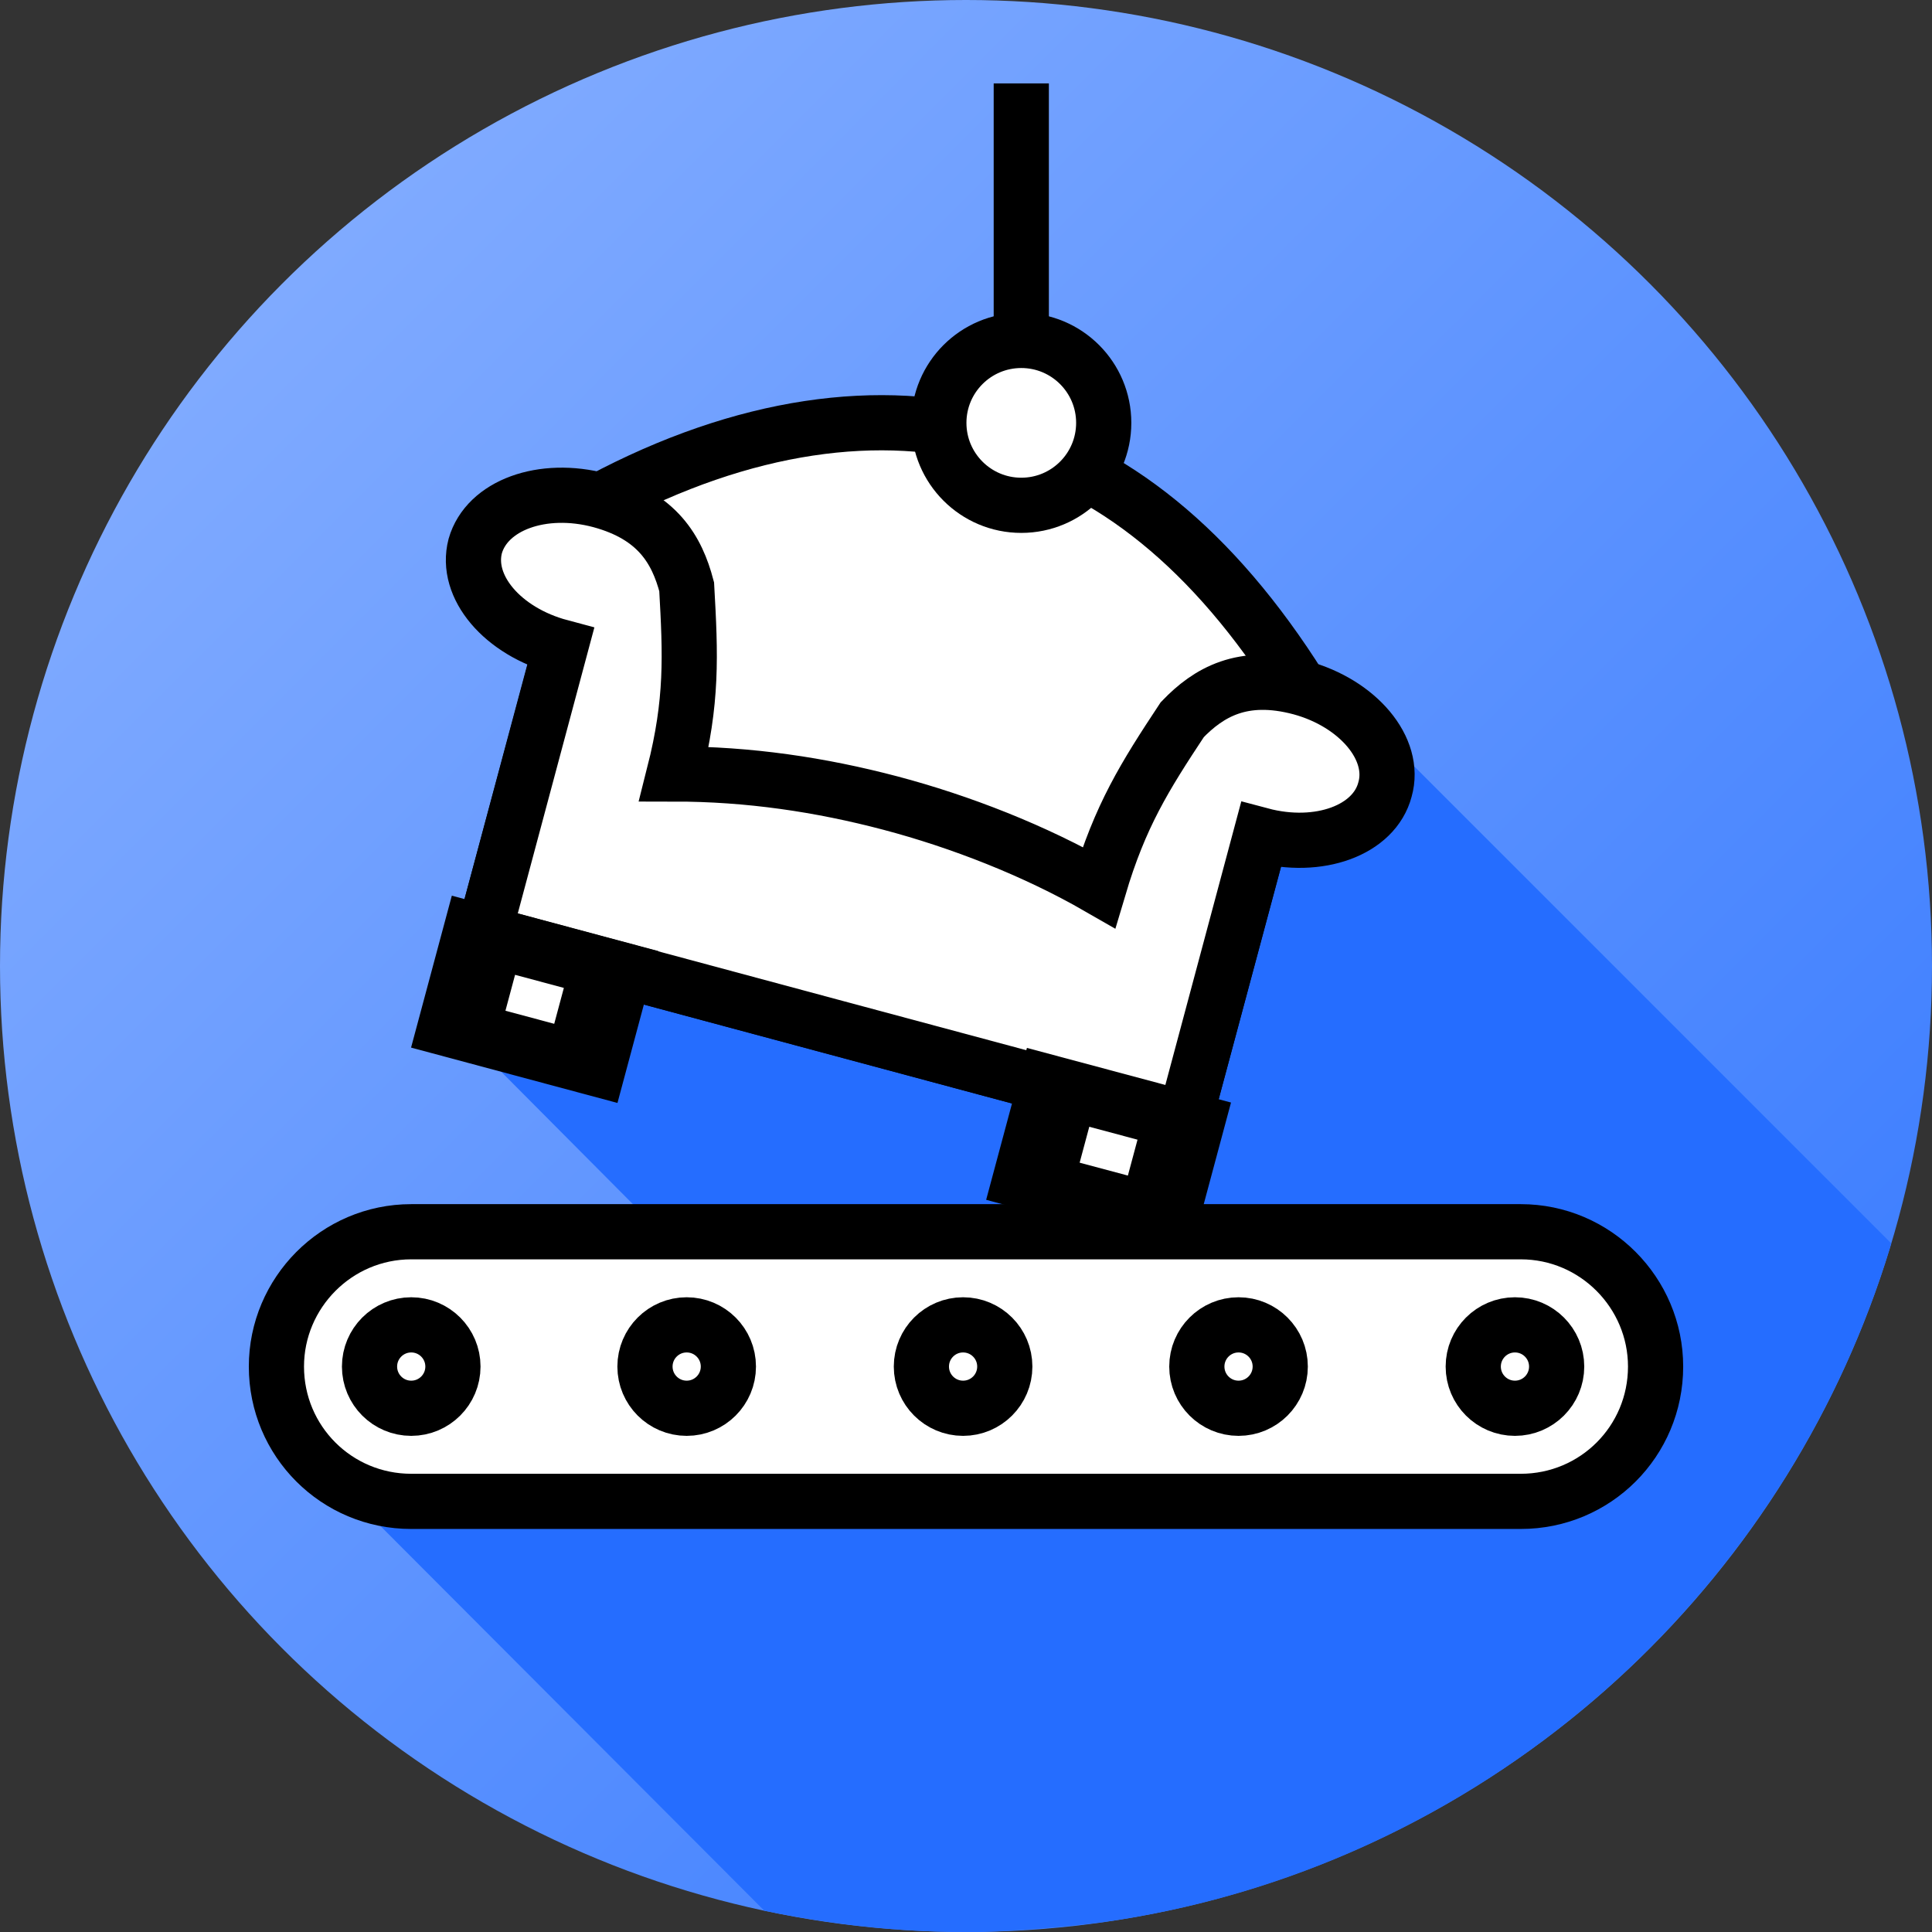 <?xml version="1.0" encoding="UTF-8"?>
<!DOCTYPE svg PUBLIC "-//W3C//DTD SVG 1.1//EN" "http://www.w3.org/Graphics/SVG/1.1/DTD/svg11.dtd">
<!-- Creator: CorelDRAW X7 -->
<svg xmlns="http://www.w3.org/2000/svg" xml:space="preserve" width="70px" height="70px" version="1.1" shape-rendering="geometricPrecision" text-rendering="geometricPrecision" image-rendering="optimizeQuality" fill-rule="evenodd" clip-rule="evenodd"
viewBox="0 0 1992 1992"
 xmlns:xlink="http://www.w3.org/1999/xlink">
 <rect x="0" y="0" width="1992" height="1992" fill="#333333" stroke="none"/>
 <defs>
    <linearGradient id="id0" gradientUnits="userSpaceOnUse" x1="298.778" y1="298.778" x2="1693.09" y2="1693.09">
     <stop offset="0" stop-opacity="1" stop-color="#7FAAFF"/>
     <stop offset="1" stop-opacity="1" stop-color="#3D7EFF"/>
    </linearGradient>
 </defs>
 <g id="Layer_x0020_1">
  <g id="_576039414576">
   <circle fill="url(#id0)" cx="996" cy="996" r="996"/>
   <path fill="#256DFF" d="M1950 1282c-110,367 -426,646 -814,700 -49,6 -92,9 -126,10 -5,0 -9,0 -14,0 -71,0 -141,-8 -208,-22l-462 -463 329 -263 -182 -183 950 -306 527 527z"/>
   <path fill="white" stroke="black" stroke-width="56.904" d="M424 1548c-77,0 -139,-62 -139,-139 0,-76 62,-139 139,-139l1144 0c77,0 139,63 139,139 0,77 -62,139 -139,139l-1144 0z"/>
   <circle fill="white" stroke="black" stroke-width="56.904" cx="424" cy="1409" r="43"/>
   <circle fill="white" stroke="black" stroke-width="56.904" cx="708" cy="1409" r="43"/>
   <circle fill="white" stroke="black" stroke-width="56.904" cx="1562" cy="1409" r="43"/>
   <circle fill="white" stroke="black" stroke-width="56.904" cx="993" cy="1409" r="43"/>
   <circle fill="white" stroke="black" stroke-width="56.904" cx="1277" cy="1409" r="43"/>
   <path fill="white" stroke="black" stroke-width="56.904" d="M864 1060l357 96 120 -447c-90,-143 -195,-227 -314,-257 -119,-34 -260,-15 -408,64l-120 446 365 98z"/>
   <path fill="white" stroke="black" stroke-width="56.904" d="M856 1058l365 98 79 -295c60,16 117,-5 128,-47 12,-42 -28,-89 -87,-105 -60,-16 -95,5 -122,33 -39,59 -64,99 -86,173 -66,-38 -143,-68 -215,-87 -72,-19 -146,-30 -223,-30 19,-75 17,-122 13,-193 -10,-38 -30,-73 -89,-89 -60,-16 -117,5 -129,47 -11,42 28,88 88,104l-79 295 357 96z"/>
   <rect fill="white" stroke="black" stroke-width="56.904" transform="matrix(1.428 0.383 -0.282 1.051 498.464 964.3)" width="92.125" height="92.125"/>
   <rect fill="white" stroke="black" stroke-width="56.904" transform="matrix(1.412 0.378 -0.282 1.051 1090.96 1121.1)" width="92.125" height="92.125"/>
   <circle fill="white" stroke="black" stroke-width="56.904" cx="1053" cy="436" r="85"/>
   <line fill="none" stroke="black" stroke-width="56.904" x1="1053" y1="350" x2="1053" y2= "86" />
  </g>
 </g>
</svg>
